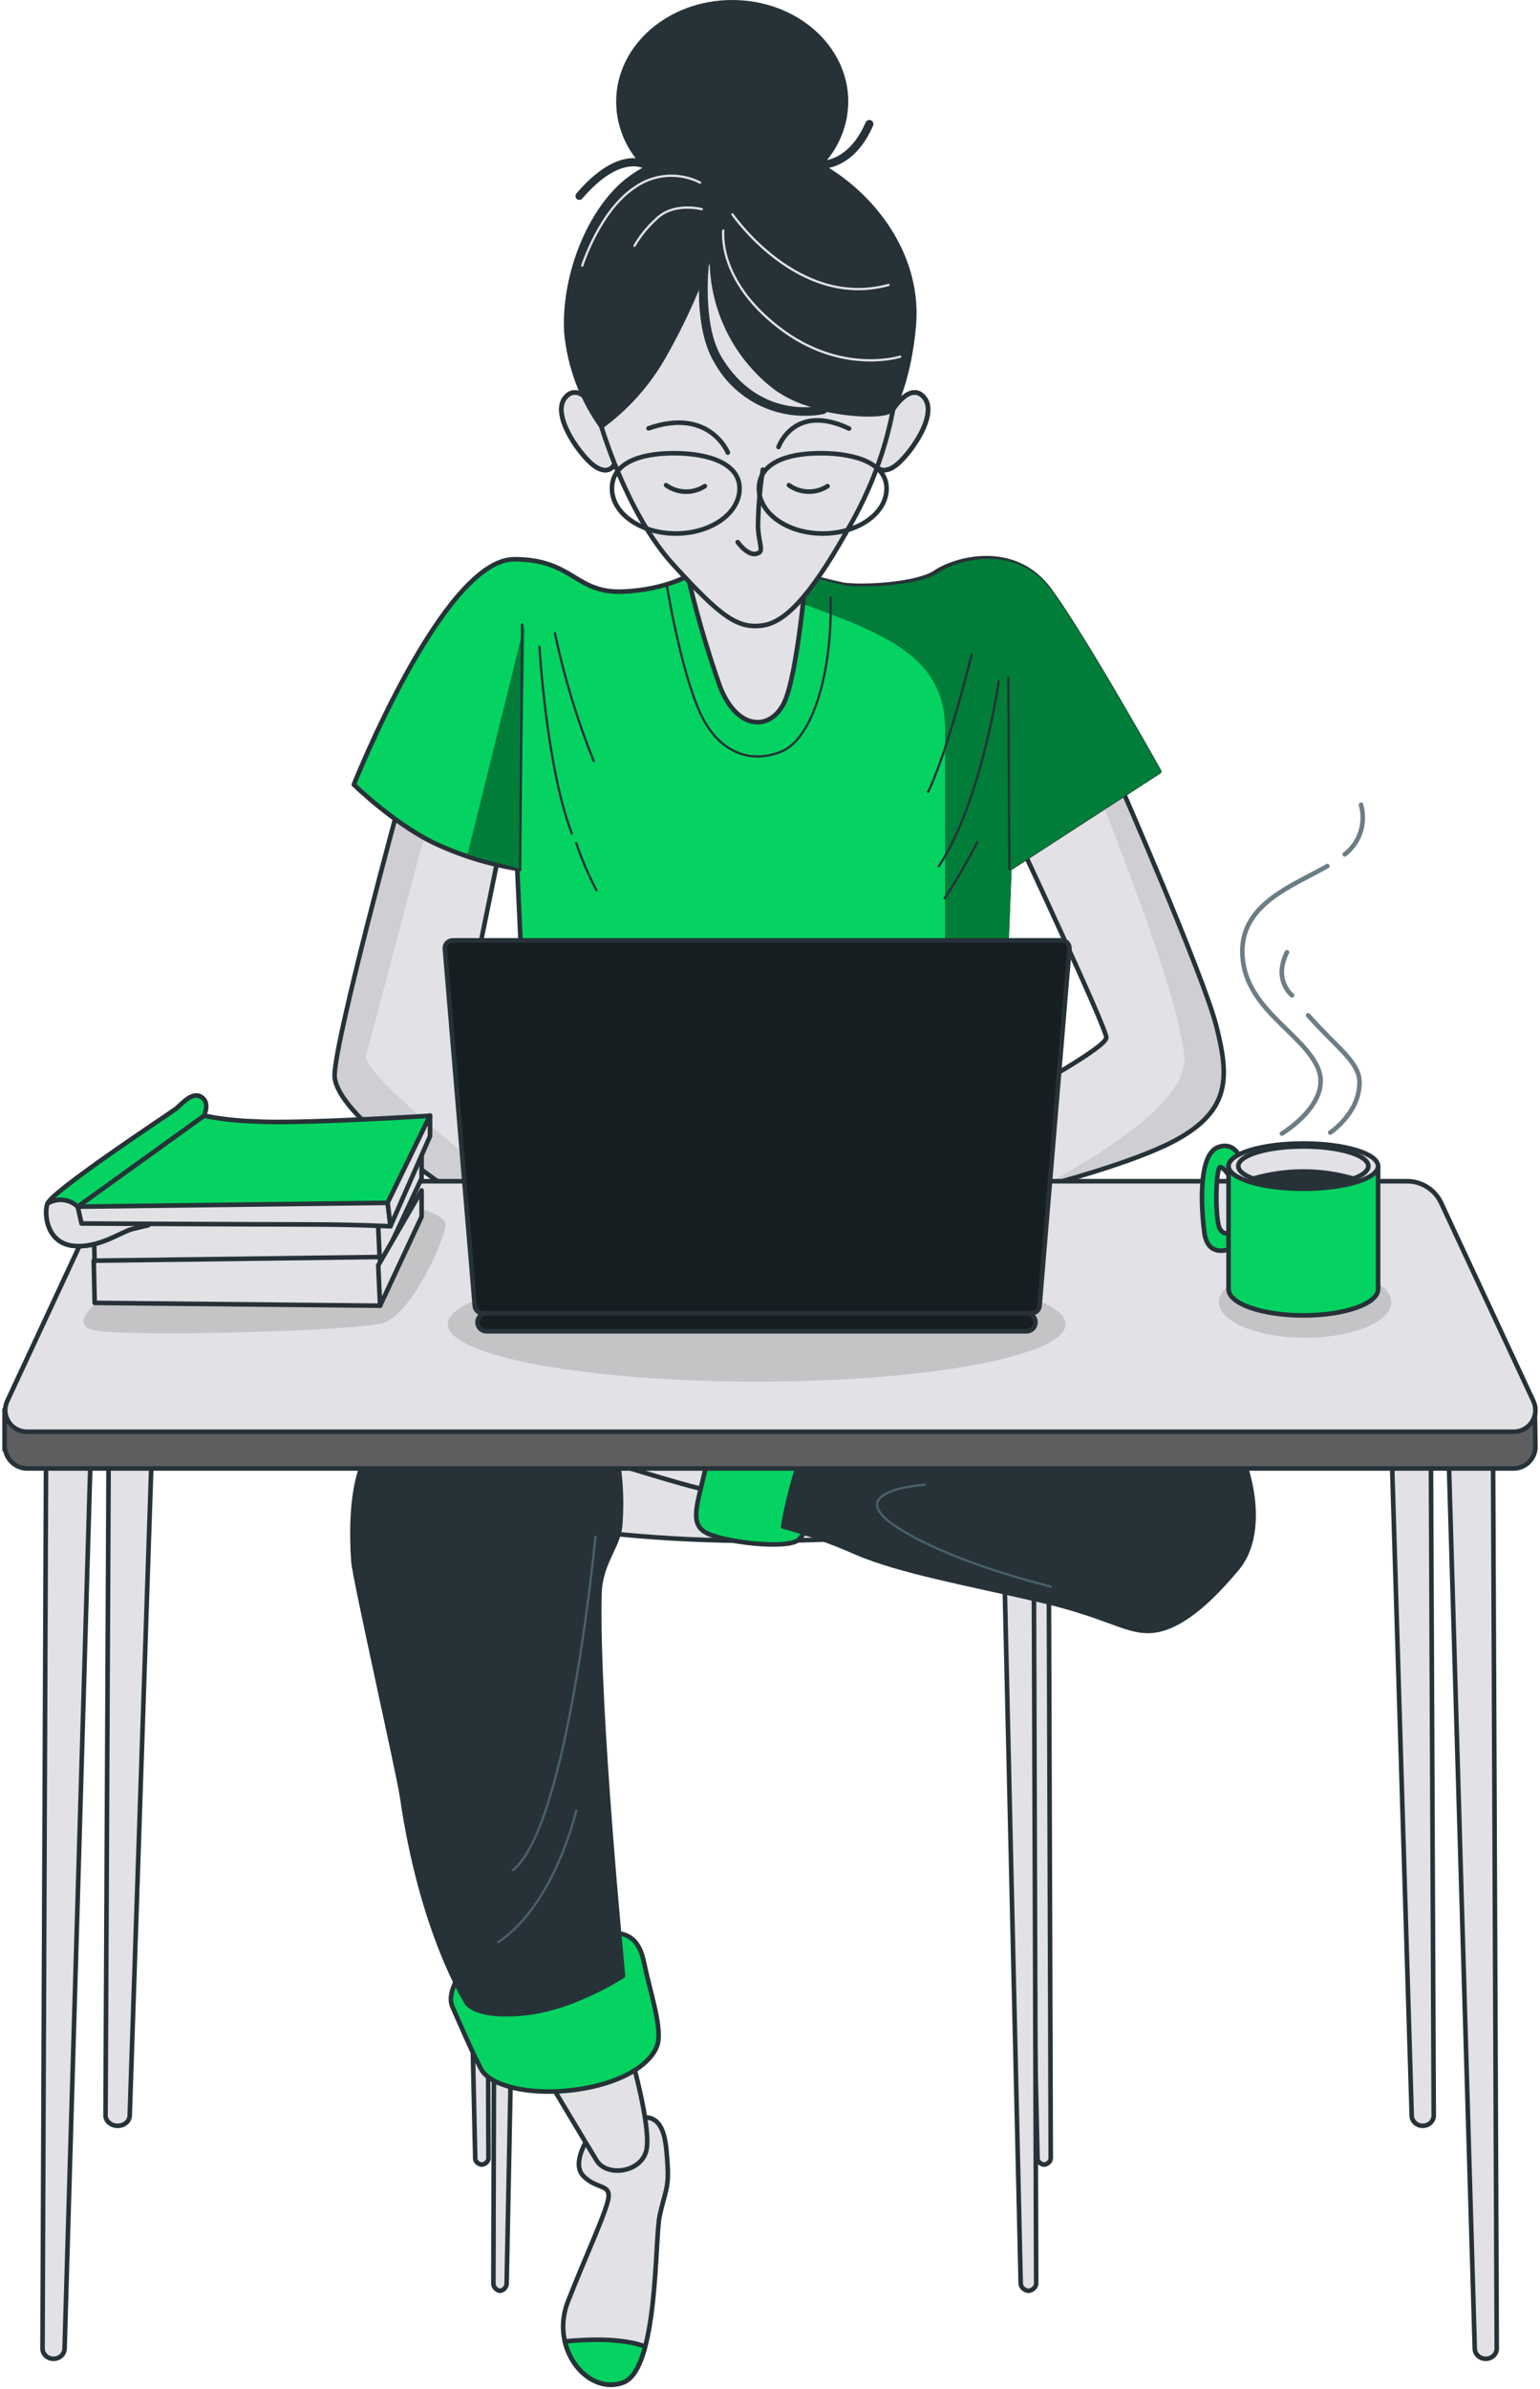 <svg width="336" height="521" viewBox="0 0 336 521" fill="none" xmlns="http://www.w3.org/2000/svg">
<path d="M222.598 184.047C222.598 184.047 241.376 224.126 241.376 226.242C241.376 228.358 224.714 237.421 221.54 239.325C219.078 240.727 216.541 241.993 213.94 243.116L215.845 261.683C215.845 261.683 244.533 255.141 256.558 248.6C268.583 242.058 268.16 234.67 265.374 223.703C262.588 212.735 244.057 170.347 244.057 170.347L222.598 184.047Z" fill="#E1E1E6"/>
<g style="mix-blend-mode:multiply" opacity="0.5">
<path d="M256.505 248.6C268.53 242.058 268.107 234.67 265.321 223.703C262.535 212.735 244.004 170.347 244.004 170.347L241.006 172.251L240.054 174.014C240.054 174.014 257.351 216.473 258.392 230.614C259.097 240.118 239.966 251.967 227.323 258.738C236.704 256.252 249.47 252.426 256.505 248.6Z" fill="#BBBBBF"/>
</g>
<path d="M222.598 184.047C222.598 184.047 241.376 224.126 241.376 226.242C241.376 228.358 224.714 237.421 221.54 239.325C219.078 240.727 216.541 241.993 213.94 243.116L215.845 261.683C215.845 261.683 244.533 255.141 256.558 248.6C268.583 242.058 268.16 234.67 265.374 223.703C262.588 212.735 244.057 170.347 244.057 170.347L222.598 184.047Z" stroke="#263238" stroke-linecap="round" stroke-linejoin="round"/>
<path d="M87.11 175.196C87.11 175.196 73.41 225.395 73.004 234.264C72.599 243.134 100.211 260.625 101.216 261.683C102.221 262.741 99.647 231.179 99.647 231.179L109.01 185.334L87.11 175.196Z" fill="#E1E1E6"/>
<g style="mix-blend-mode:multiply" opacity="0.5">
<path d="M93.388 179.304L93.088 177.946L87.11 175.196C87.11 175.196 73.41 225.395 73.004 234.264C72.599 243.134 100.211 260.625 101.216 261.683C101.622 262.106 101.463 257.381 101.128 251.544C92.911 244.579 81.115 234.776 79.74 230.65" fill="#BBBBBF"/>
</g>
<path d="M87.11 175.196C87.11 175.196 73.41 225.395 73.004 234.264C72.599 243.134 100.211 260.625 101.216 261.683C102.221 262.741 99.647 231.179 99.647 231.179L109.01 185.334L87.11 175.196Z" stroke="#263238" stroke-linecap="round" stroke-linejoin="round"/>
<path d="M151.451 124.767C151.451 124.767 146.161 128.576 135.846 128.999C125.531 129.422 125.038 121.946 112.219 121.946C96.685 121.946 77.201 171.087 77.201 171.087C77.201 171.087 86.899 180.591 96.403 184.594C101.66 186.897 107.188 188.526 112.854 189.443L114.335 221.728H218.966L220.217 189.443L252.926 168.231C252.926 168.231 236.88 139.543 229.087 128.787C221.293 118.031 208.192 122.034 204.19 124.767C200.187 127.5 188.32 128.152 183.948 127.518C178.243 126.255 172.605 124.707 167.056 122.88C167.056 122.88 160.32 117.273 151.451 124.767Z" fill="#04D361" stroke="#263238" stroke-linecap="round" stroke-linejoin="round"/>
<path fill-rule="evenodd" clip-rule="evenodd" d="M113.5 189.5L114.453 136L102 186.3L113.5 189.5Z" fill="#007D38"/>
<path fill-rule="evenodd" clip-rule="evenodd" d="M206.192 221.862V159C206.192 143.05 192.708 138.107 174.723 131.514C168.465 129.22 161.662 126.727 154.692 123.5L154 123.363C161.833 118.258 167.547 123.015 167.547 123.015C173.097 124.842 178.734 126.39 184.439 127.652C188.812 128.287 200.678 127.634 204.681 124.901C208.684 122.168 221.784 118.166 229.578 128.922C237.371 139.677 253.417 168.365 253.417 168.365L220.709 189.577L219.457 221.862H206.192Z" fill="#007D38"/>
<path d="M113.912 136.158L113.489 189.743" stroke="#263238" stroke-width="0.5" stroke-linecap="round" stroke-linejoin="round"/>
<path d="M117.703 141.024C117.703 141.024 119.184 167.173 124.756 181.737" stroke="#263238" stroke-width="0.5" stroke-linecap="round" stroke-linejoin="round"/>
<path d="M125.725 183.836C126.929 187.39 128.408 190.845 130.151 194.168" stroke="#263238" stroke-width="0.5" stroke-linecap="round" stroke-linejoin="round"/>
<path d="M121.07 138.062C123.072 147.57 125.898 156.886 129.516 165.903" stroke="#263238" stroke-width="0.5" stroke-linecap="round" stroke-linejoin="round"/>
<path d="M212.019 142.699C212.019 142.699 206.958 163.382 202.515 172.674" stroke="#263238" stroke-width="0.5" stroke-linecap="round" stroke-linejoin="round"/>
<path d="M220.217 189.531L220.006 147.76" stroke="#263238" stroke-width="0.5" stroke-linecap="round" stroke-linejoin="round"/>
<path d="M217.908 148.606C217.908 148.606 214.099 175.055 204.824 188.896" stroke="#263238" stroke-width="0.5" stroke-linecap="round" stroke-linejoin="round"/>
<path d="M213.27 183.624C213.27 183.624 209.039 191.647 206.094 195.861" stroke="#263238" stroke-width="0.5" stroke-linecap="round" stroke-linejoin="round"/>
<path d="M145.544 127.941C145.544 127.941 148.506 146.085 152.721 155.359C156.935 164.634 164.323 166.538 170.653 163.805C176.983 161.072 181.62 147.548 181.232 130.304" stroke="#263238" stroke-width="0.5" stroke-linecap="round" stroke-linejoin="round"/>
<path d="M130.574 89.961C130.574 89.961 126.554 83.013 123.398 86.593C120.242 90.172 125.937 98.407 129.093 101.14C132.249 103.873 134.577 102.198 134.383 99.253C134.189 96.308 130.574 89.961 130.574 89.961Z" fill="#E1E1E6" stroke="#263238" stroke-linecap="round" stroke-linejoin="round"/>
<path d="M130.574 89.961C130.574 89.961 126.554 83.013 123.398 86.593C120.242 90.172 125.937 98.407 129.093 101.14C132.249 103.873 134.577 102.198 134.383 99.253C134.189 96.308 130.574 89.961 130.574 89.961Z" stroke="#263238" stroke-linecap="round" stroke-linejoin="round"/>
<path d="M194.386 89.961C194.386 89.961 198.389 83.013 201.562 86.593C204.736 90.172 199.023 98.407 195.867 101.14C192.711 103.873 190.366 102.198 190.577 99.253C190.789 96.308 194.386 89.961 194.386 89.961Z" fill="#E1E1E6" stroke="#263238" stroke-linecap="round" stroke-linejoin="round"/>
<path d="M194.386 89.961C194.386 89.961 198.389 83.013 201.562 86.593C204.736 90.172 199.023 98.407 195.867 101.14C192.711 103.873 190.366 102.198 190.577 99.253C190.789 96.308 194.386 89.961 194.386 89.961Z" stroke="#263238" stroke-linecap="round" stroke-linejoin="round"/>
<path d="M149.547 123.304C151.538 132.307 154.076 141.181 157.146 149.876C160.955 159.362 168.114 159.362 171.076 153.243C174.038 147.125 175.925 124.326 175.925 124.326C175.925 124.326 156.088 127.094 149.547 123.304Z" fill="#E1E1E6" stroke="#263238" stroke-linecap="round" stroke-linejoin="round"/>
<path d="M130.997 92.288C130.997 92.288 136.481 111.684 146.867 123.092C157.252 134.5 160.973 137.198 166.492 136.369C172.01 135.54 177.882 128.364 186.099 113.447C194.315 98.53 194.915 87.087 195.603 86.029C196.29 84.971 193.839 63.882 182.096 54.802C170.353 45.721 157.199 41.736 145.809 51.645C134.418 61.555 127.189 77.724 130.997 92.288Z" fill="#E1E1E6"/>
<path d="M130.997 92.288C130.997 92.288 136.481 111.684 146.867 123.092C157.252 134.5 160.973 137.198 166.492 136.369C172.01 135.54 177.882 128.364 186.099 113.447C194.315 98.53 194.915 87.087 195.603 86.029C196.29 84.971 193.839 63.882 182.096 54.802C170.353 45.721 157.199 41.736 145.809 51.645C134.418 61.555 127.189 77.724 130.997 92.288Z" stroke="#263238" stroke-linecap="round" stroke-linejoin="round"/>
<path d="M166.439 102.409C165.785 106.528 165.431 110.688 165.381 114.858C165.592 119.072 166.862 120.341 164.957 120.764C163.053 121.188 160.955 118.225 160.955 118.225" stroke="#263238" stroke-linecap="round" stroke-linejoin="round"/>
<path d="M145.333 105.795C146.555 106.677 148.015 107.17 149.523 107.208C151.03 107.246 152.514 106.827 153.778 106.006" stroke="#263238" stroke-linecap="round" stroke-linejoin="round"/>
<path d="M172.134 105.795C173.353 106.676 174.811 107.168 176.315 107.205C177.819 107.243 179.3 106.825 180.562 106.006" stroke="#263238" stroke-linecap="round" stroke-linejoin="round"/>
<path d="M158.804 98.689C158.804 98.689 154.784 88.762 141.506 93.399" stroke="#263238" stroke-linecap="round" stroke-linejoin="round"/>
<path d="M169.859 97.472C169.859 97.472 173.227 87.757 185.252 93.452" stroke="#263238" stroke-linecap="round" stroke-linejoin="round"/>
<path d="M161.36 106.517C161.36 111.948 155.136 116.339 147.448 116.339C139.761 116.339 133.519 111.948 133.519 106.517C133.519 101.087 139.338 98.83 147.025 98.83C154.713 98.83 161.36 101.104 161.36 106.517Z" stroke="#263238" stroke-linecap="round" stroke-linejoin="round"/>
<path d="M193.434 106.517C193.434 111.948 187.192 116.339 179.504 116.339C171.816 116.339 165.592 111.948 165.592 106.517C165.592 101.087 171.393 98.83 179.081 98.83C186.769 98.83 193.434 101.104 193.434 106.517Z" stroke="#263238" stroke-linecap="round" stroke-linejoin="round"/>
<path d="M180.862 36.605C182.96 36.164 187.457 34.436 190.489 27.401C190.536 27.294 190.561 27.18 190.563 27.064C190.566 26.947 190.545 26.832 190.502 26.724C190.46 26.615 190.396 26.517 190.315 26.433C190.234 26.35 190.138 26.283 190.031 26.237C189.815 26.148 189.573 26.145 189.356 26.231C189.139 26.316 188.964 26.483 188.867 26.695C186.081 33.149 182.096 34.577 180.439 34.895C183.405 31.305 185.043 26.803 185.076 22.146C185.076 9.909 173.738 0 159.756 0C145.773 0 134.436 9.909 134.436 22.146C134.445 26.615 135.933 30.955 138.668 34.489C136.005 34.348 131.509 35.477 125.814 42.124C125.651 42.292 125.56 42.516 125.56 42.75C125.56 42.983 125.651 43.208 125.814 43.376C125.977 43.512 126.183 43.586 126.395 43.587C126.524 43.587 126.65 43.559 126.766 43.504C126.882 43.449 126.984 43.369 127.065 43.27C134.348 34.789 139.161 36.217 140.131 36.605C138.485 37.511 136.942 38.592 135.529 39.832C127.4 47.149 122.446 60.991 123.081 72.522C123.794 80.17 126.567 87.482 131.103 93.681C137.007 89.456 141.903 83.976 145.438 77.636C148.073 72.978 150.429 68.168 152.491 63.23C152.491 68.396 153.161 74.638 155.877 79.099C157.836 82.623 160.705 85.555 164.186 87.59C167.666 89.625 171.629 90.687 175.66 90.666C177.052 90.686 178.442 90.55 179.804 90.26C179.924 90.231 180.036 90.176 180.133 90.1C180.23 90.024 180.31 89.928 180.368 89.82C187.174 91.265 193.945 91.142 194.986 89.696C196.661 87.386 199.041 80.175 199.834 71.358C201.28 56.406 191.865 43.429 180.862 36.605ZM157.517 78.023C154.096 72.434 154.202 63.318 154.607 58.081L154.837 57.482C154.999 62.868 156.372 68.148 158.854 72.931C161.335 77.714 164.862 81.877 169.172 85.112C171.553 86.757 174.193 87.991 176.983 88.762C172.663 89.061 163.776 88.233 157.517 78.023Z" fill="#263238"/>
<path d="M157.816 50.27C157.816 50.27 156.371 60.955 169.947 71.429C183.524 81.903 196.396 77.777 196.396 77.777" stroke="#E1E1E6" stroke-width="0.5" stroke-linecap="round" stroke-linejoin="round"/>
<path d="M159.809 46.744C159.809 46.744 174.109 67.567 193.857 62.137" stroke="#E1E1E6" stroke-width="0.5" stroke-linecap="round" stroke-linejoin="round"/>
<path d="M152.738 39.814C150.483 38.669 147.957 38.165 145.435 38.358C142.913 38.551 140.493 39.433 138.438 40.907C130.839 45.968 127.03 57.922 127.03 57.922" stroke="#E1E1E6" stroke-width="0.5" stroke-linecap="round" stroke-linejoin="round"/>
<path d="M153.109 45.615C153.109 45.615 146.955 43.975 143.146 47.784C141.29 49.466 139.702 51.422 138.438 53.585" stroke="#E1E1E6" stroke-width="0.5" stroke-linecap="round" stroke-linejoin="round"/>
<path d="M23.926 269.854L23.026 461.271C23.026 461.874 23.305 462.453 23.801 462.879C24.297 463.305 24.97 463.545 25.672 463.545C26.357 463.545 27.014 463.316 27.505 462.906C27.996 462.496 28.281 461.938 28.3 461.35L34.66 270.123L23.926 269.854Z" fill="#E1E1E6" stroke="#263238" stroke-linecap="round" stroke-linejoin="round"/>
<path d="M10.062 314.308L9.277 512.077C9.275 512.376 9.335 512.672 9.455 512.949C9.575 513.225 9.753 513.477 9.976 513.688C10.2 513.9 10.466 514.067 10.759 514.18C11.052 514.294 11.366 514.351 11.683 514.349C12.304 514.35 12.901 514.123 13.35 513.717C13.798 513.311 14.063 512.757 14.089 512.171L19.853 314.56L10.062 314.308Z" fill="#E1E1E6" stroke="#263238" stroke-linecap="round" stroke-linejoin="round"/>
<path d="M311.994 269.854L312.814 461.271C312.816 461.569 312.756 461.865 312.637 462.14C312.517 462.416 312.341 462.667 312.119 462.878C311.897 463.089 311.632 463.257 311.341 463.372C311.049 463.486 310.737 463.545 310.421 463.545C309.796 463.545 309.195 463.317 308.746 462.907C308.296 462.498 308.033 461.939 308.011 461.35L302.238 270.123L311.994 269.854Z" fill="#E1E1E6" stroke="#263238" stroke-linecap="round" stroke-linejoin="round"/>
<path d="M325.744 314.308L326.563 512.077C326.565 512.376 326.504 512.672 326.384 512.949C326.264 513.225 326.087 513.477 325.863 513.688C325.639 513.9 325.373 514.067 325.08 514.18C324.787 514.294 324.474 514.351 324.157 514.349C323.538 514.349 322.942 514.123 322.496 513.716C322.051 513.31 321.789 512.756 321.768 512.171L315.987 314.56L325.744 314.308Z" fill="#E1E1E6" stroke="#263238" stroke-linecap="round" stroke-linejoin="round"/>
<path d="M108.106 322.775L107.646 497.66C107.596 498.097 107.718 498.535 107.987 498.884C108.256 499.233 108.65 499.465 109.088 499.531C109.514 499.472 109.903 499.254 110.173 498.921C110.444 498.588 110.577 498.166 110.545 497.739L113.981 322.98L108.106 322.775Z" fill="#E1E1E6" stroke="#263238" stroke-linecap="round" stroke-linejoin="round"/>
<path d="M228.75 316.425L229.254 470.426C229.297 470.799 229.17 471.171 228.899 471.466C228.628 471.762 228.235 471.957 227.8 472.012C227.366 471.957 226.974 471.761 226.706 471.465C226.439 471.17 226.316 470.797 226.364 470.426L222.916 316.552L228.75 316.425Z" fill="#E1E1E6" stroke="#263238" stroke-linecap="round" stroke-linejoin="round"/>
<path d="M106.066 316.425L106.57 470.426C106.613 470.799 106.486 471.171 106.215 471.466C105.944 471.762 105.551 471.957 105.116 472.012C104.682 471.957 104.29 471.761 104.022 471.465C103.755 471.17 103.632 470.797 103.68 470.426L100.232 316.552L106.066 316.425Z" fill="#E1E1E6" stroke="#263238" stroke-linecap="round" stroke-linejoin="round"/>
<path d="M225.503 322.775L226.076 497.66C226.135 498.097 225.992 498.535 225.679 498.884C225.365 499.233 224.905 499.465 224.395 499.531C223.899 499.469 223.448 499.25 223.133 498.918C222.818 498.586 222.662 498.165 222.695 497.739L218.686 322.98L225.503 322.775Z" fill="#E1E1E6" stroke="#263238" stroke-linecap="round" stroke-linejoin="round"/>
<path d="M165.706 336C207.93 336 242.158 328.227 242.158 318.638C242.158 309.049 207.93 301.276 165.706 301.276C123.483 301.276 89.255 309.049 89.255 318.638C89.255 328.227 123.483 336 165.706 336Z" fill="#E1E1E6" stroke="#263238" stroke-linecap="round" stroke-linejoin="round"/>
<path d="M128.477 466.018C128.477 466.018 124.474 471.72 127.343 474.554C130.212 477.388 133.064 476.261 132.772 479.112C132.48 481.963 127.91 491.626 123.907 501.869C119.904 512.112 128.202 522.355 135.933 519.521C143.664 516.687 142.805 488.212 143.939 483.09C145.073 477.969 145.949 477.115 145.657 472.284C145.365 467.452 145.09 462.331 141.362 461.75C137.634 461.17 130.195 464.038 128.477 466.018Z" fill="#E1E1E6" stroke="#263238" stroke-linecap="round" stroke-linejoin="round"/>
<path d="M140.761 511.668C135.607 509.722 127.704 510.115 123.254 510.559C124.749 516.995 130.47 521.519 135.933 519.521C138.218 518.685 139.713 515.646 140.761 511.668Z" fill="#04D361" stroke="#263238" stroke-linecap="round" stroke-linejoin="round"/>
<path d="M119.612 453.505C119.612 453.505 127.91 467.452 130.195 471.14C132.48 474.827 140.228 473.701 141.087 468.579C141.946 463.458 137.926 449.237 137.926 449.237L120.746 453.505H119.612Z" fill="#E1E1E6" stroke="#263238" stroke-linecap="round" stroke-linejoin="round"/>
<path d="M99.855 431.312C99.855 431.312 97.553 435.016 98.704 437.577C99.855 440.138 102.999 447.53 105.009 451.234C107.019 454.939 116.176 457.21 126.759 455.502C137.342 453.795 143.372 448.947 143.664 444.679C143.956 440.411 141.946 434.726 140.503 427.897C139.06 421.069 135.349 421.359 130.195 421.359C125.041 421.359 104.15 427.334 99.855 431.312Z" fill="#04D361" stroke="#263238" stroke-linecap="round" stroke-linejoin="round"/>
<path d="M130.779 347.66C130.934 340.661 135.005 337.212 135.315 332.415C135.799 326.073 135.272 319.695 133.751 313.516L125.917 302.881C103.377 303.171 87.227 303.547 86.97 303.632C86.111 303.905 85.526 308.753 84.96 312.731C84.96 312.731 75.39 313.943 77.108 340.404C77.349 344.092 87.004 386.754 87.708 391.62C92.004 421.342 101.573 436.228 101.573 436.228C101.573 436.228 102.432 439.933 113.599 439.079C124.766 438.226 135.933 430.834 135.933 430.834C135.933 430.834 130.195 372.977 130.779 347.66Z" fill="#263238" stroke="#263238" stroke-linecap="round" stroke-linejoin="round"/>
<path d="M104.425 313.516C111.966 313.902 119.449 315.046 126.759 316.931C136.5 319.782 153.68 325.467 157.683 325.467C161.686 325.467 160.552 310.665 160.552 307.832C160.552 304.998 109.012 303.273 102.707 303.273C96.402 303.273 104.425 313.516 104.425 313.516Z" fill="#E1E1E6" stroke="#263238" stroke-linecap="round" stroke-linejoin="round"/>
<path d="M160.552 307.832C160.552 307.832 155.965 310.102 154.247 318.638C152.529 327.174 150.244 331.732 153.68 334.003C157.116 336.273 172.012 337.98 174.296 335.71C176.581 333.439 182.887 322.052 184.038 314.66C185.189 307.268 160.552 307.832 160.552 307.832Z" fill="#04D361" stroke="#263238" stroke-linecap="round" stroke-linejoin="round"/>
<path d="M180.018 310.665C177.355 313.702 175.228 317.166 173.73 320.908C172.515 324.826 171.557 328.818 170.861 332.859C176.342 334.352 181.7 336.258 186.89 338.561C196.064 342.538 211.526 345.389 226.404 348.804C241.282 352.218 245.302 355.632 250.456 355.632C255.61 355.632 261.916 351.638 269.939 341.975C277.962 332.312 271.073 311.809 263.067 305.544C255.061 299.279 212.093 294.174 206.372 295.881C200.651 297.589 180.018 310.665 180.018 310.665Z" fill="#263238" stroke="#263238" stroke-linecap="round" stroke-linejoin="round"/>
<path d="M129.903 335.181C129.903 335.181 123.993 398.022 111.932 407.804" stroke="#49606B" stroke-width="0.5" stroke-linecap="round" stroke-linejoin="round"/>
<path d="M125.728 394.829C125.728 394.829 121.038 415.315 108.737 423.459" stroke="#49606B" stroke-width="0.5" stroke-linecap="round" stroke-linejoin="round"/>
<path d="M201.785 323.76C201.785 323.76 183.454 324.903 195.48 332.859C207.506 340.814 229.273 345.953 229.273 345.953" stroke="#49606B" stroke-width="0.5" stroke-linecap="round" stroke-linejoin="round"/>
<path d="M334.863 306.466L328.678 300.934L314.384 270.205C313.706 268.807 312.641 267.63 311.315 266.811C309.988 265.991 308.455 265.564 306.893 265.579H29.261C27.697 265.561 26.16 265.987 24.83 266.806C23.5 267.626 22.433 268.805 21.754 270.205L3.938 308.48L1 307.405V316.162L1.137 316.06C1.312 317.228 1.909 318.294 2.817 319.057C3.724 319.82 4.88 320.23 6.068 320.208H330.069C331.321 320.237 332.535 319.781 333.455 318.937C334.375 318.093 334.929 316.927 335 315.684L334.863 306.466Z" fill="#5E5E61" stroke="#263238" stroke-linecap="round" stroke-linejoin="round"/>
<path d="M330.069 312.202H6.068C5.266 312.234 4.469 312.062 3.751 311.704C3.034 311.346 2.419 310.812 1.966 310.154C1.513 309.495 1.235 308.733 1.159 307.939C1.084 307.144 1.212 306.344 1.533 305.612L21.754 262.199C22.43 260.795 23.496 259.614 24.827 258.794C26.157 257.974 27.696 257.55 29.262 257.572H306.893C308.456 257.554 309.991 257.979 311.318 258.799C312.646 259.618 313.709 260.798 314.384 262.199L334.605 305.612C334.926 306.344 335.054 307.144 334.978 307.939C334.903 308.733 334.625 309.495 334.172 310.154C333.718 310.812 333.104 311.346 332.387 311.704C331.669 312.062 330.872 312.234 330.069 312.202Z" fill="#E1E1E6" stroke="#263238" stroke-linecap="round" stroke-linejoin="round"/>
<g style="mix-blend-mode:multiply" opacity="0.5">
<path d="M22.475 283.043C22.475 283.043 15.139 288.045 19.726 289.872C24.314 291.699 77.04 290.333 83.465 288.506C89.89 286.68 97.209 269.83 97.209 267.098C97.209 264.367 87.966 262.403 84.564 262.25C81.163 262.096 36.219 264.811 36.219 264.811L22.475 283.043Z" fill="#A8A8A8"/>
</g>
<g style="mix-blend-mode:multiply" opacity="0.5">
<path d="M284.748 291.699C295.128 291.699 303.543 288.229 303.543 283.948C303.543 279.668 295.128 276.197 284.748 276.197C274.368 276.197 265.953 279.668 265.953 283.948C265.953 288.229 274.368 291.699 284.748 291.699Z" fill="#A8A8A8"/>
</g>
<g style="mix-blend-mode:multiply" opacity="0.5">
<path d="M165.088 301.276C202.311 301.276 232.486 295.666 232.486 288.745C232.486 281.825 202.311 276.215 165.088 276.215C127.865 276.215 97.69 281.825 97.69 288.745C97.69 295.666 127.865 301.276 165.088 301.276Z" fill="#A8A8A8"/>
</g>
<path d="M271.004 253.458C271.004 253.458 269.767 248.558 265.661 250.197C261.555 251.836 261.967 262.66 262.775 268.788C263.582 274.917 269.148 272.049 269.148 272.049V268.379C269.148 268.379 267.104 270.001 266.073 267.764C265.042 265.528 265.249 254.277 266.279 254.482C267.31 254.687 269.355 258.153 269.355 258.153C269.355 258.153 269.973 257.76 271.004 253.458Z" fill="#04D361" stroke="#263238" stroke-linecap="round" stroke-linejoin="round"/>
<path d="M268.049 254.277V281.114C268.049 284.272 275.35 286.833 284.37 286.833C293.389 286.833 300.674 284.272 300.674 281.114V254.277H268.049Z" fill="#04D361" stroke="#263238" stroke-linecap="round" stroke-linejoin="round"/>
<path d="M300.674 254.277C300.674 257.009 293.372 259.211 284.37 259.211C275.367 259.211 268.049 257.009 268.049 254.277C268.049 251.546 275.35 249.344 284.37 249.344C293.389 249.344 300.674 251.563 300.674 254.277Z" fill="#E1E1E6" stroke="#263238" stroke-linecap="round" stroke-linejoin="round"/>
<path d="M298.543 254.277C298.543 256.65 292.187 258.562 284.37 258.562C276.553 258.562 270.179 256.65 270.179 254.277C270.179 251.904 276.536 249.992 284.37 249.992C292.204 249.992 298.543 251.904 298.543 254.277Z" fill="#E1E1E6" stroke="#263238" stroke-linecap="round" stroke-linejoin="round"/>
<path d="M273.426 257.009C280.567 259.08 288.155 259.08 295.297 257.009C288.155 254.938 280.567 254.938 273.426 257.009Z" fill="#263238" stroke="#263238" stroke-linecap="round" stroke-linejoin="round"/>
<path d="M20.448 266.535L20.654 275.719L82.932 276.334V265.715L20.448 266.535Z" fill="#E1E1E6" stroke="#263238" stroke-linecap="round" stroke-linejoin="round"/>
<path d="M82.932 276.334L91.986 256.941V251.222L82.52 267.559L82.932 276.334Z" fill="#E1E1E6" stroke="#263238" stroke-linecap="round" stroke-linejoin="round"/>
<path d="M20.448 274.9L20.654 284.102L82.932 284.716V274.098L20.448 274.9Z" fill="#E1E1E6" stroke="#263238" stroke-linecap="round" stroke-linejoin="round"/>
<path d="M82.932 284.716L91.986 265.306V259.587L82.52 275.924L82.932 284.716Z" fill="#E1E1E6" stroke="#263238" stroke-linecap="round" stroke-linejoin="round"/>
<path d="M44.5 243.249C44.5 243.249 45.943 240.398 43.882 239.169C41.82 237.94 39.569 240.876 38.333 241.815C37.096 242.754 11.205 259.791 10.38 262.455C9.556 265.118 10.38 270.991 15.93 271.639C21.479 272.288 26.41 268.583 28.884 267.969C31.357 267.354 32.319 267.149 32.319 267.149L49.379 244.273L44.5 243.249Z" fill="#04D361" stroke="#263238" stroke-linecap="round" stroke-linejoin="round"/>
<path d="M15.93 271.656C21.479 272.271 26.41 268.601 28.883 267.986C31.357 267.371 32.319 267.167 32.319 267.167L32.938 266.33L16.909 263.086C16.037 262.271 14.917 261.767 13.725 261.656C12.533 261.545 11.338 261.832 10.329 262.472C9.556 265.101 10.38 271.025 15.93 271.656Z" fill="#E1E1E6" stroke="#263238" stroke-linecap="round" stroke-linejoin="round"/>
<path d="M16.96 263.121H65.065C80.08 263.121 84.599 262.301 84.599 262.301L93.842 243.3C93.842 243.3 64.635 245.144 55.616 244.529C51.889 244.423 48.177 244.012 44.517 243.3L16.96 263.121Z" fill="#04D361" stroke="#263238" stroke-linecap="round" stroke-linejoin="round"/>
<path d="M16.96 263.121L17.785 266.791C17.785 266.791 56.836 266.996 67.109 266.996C77.383 266.996 85.2 267.406 85.2 267.406L84.582 262.284L16.96 263.121Z" fill="#E1E1E6" stroke="#263238" stroke-linecap="round" stroke-linejoin="round"/>
<path d="M85.2 267.354L93.824 247.739V243.249L84.581 262.25L85.2 267.354Z" fill="#E1E1E6" stroke="#263238" stroke-linecap="round" stroke-linejoin="round"/>
<path d="M223.947 290.299H106.177C105.916 290.301 105.657 290.252 105.416 290.154C105.174 290.057 104.954 289.912 104.769 289.73C104.584 289.547 104.437 289.33 104.336 289.091C104.236 288.851 104.184 288.595 104.184 288.336C104.184 288.076 104.236 287.82 104.336 287.58C104.437 287.341 104.584 287.124 104.769 286.941C104.954 286.759 105.174 286.614 105.416 286.517C105.657 286.419 105.916 286.37 106.177 286.372H223.947C224.207 286.37 224.465 286.419 224.706 286.517C224.947 286.615 225.165 286.759 225.349 286.942C225.533 287.125 225.679 287.342 225.777 287.582C225.876 287.821 225.925 288.077 225.923 288.336C225.925 288.594 225.876 288.85 225.777 289.09C225.679 289.329 225.533 289.546 225.349 289.729C225.165 289.912 224.947 290.056 224.706 290.154C224.465 290.252 224.207 290.301 223.947 290.299Z" fill="#161E22" stroke="#263238" stroke-linecap="round" stroke-linejoin="round"/>
<path d="M225.081 286.338H105.301C104.863 286.339 104.441 286.173 104.121 285.875C103.802 285.576 103.609 285.168 103.583 284.733L97.072 206.971C97.042 206.731 97.065 206.487 97.138 206.255C97.211 206.024 97.333 205.81 97.496 205.63C97.658 205.449 97.858 205.304 98.081 205.206C98.304 205.108 98.546 205.058 98.79 205.059H231.61C231.854 205.058 232.095 205.108 232.318 205.206C232.542 205.304 232.741 205.449 232.904 205.63C233.066 205.81 233.188 206.024 233.261 206.255C233.334 206.487 233.357 206.731 233.328 206.971L226.816 284.733C226.79 285.171 226.595 285.582 226.272 285.881C225.949 286.179 225.522 286.343 225.081 286.338Z" fill="#161E22" stroke="#263238" stroke-linecap="round" stroke-linejoin="round"/>
<path d="M293.407 186.298C295.244 184.873 296.535 182.867 297.066 180.613C297.452 178.922 297.411 177.162 296.946 175.491" stroke="#6C7D85" stroke-linecap="round" stroke-linejoin="round"/>
<path d="M279.697 247.176C279.697 247.176 291.122 240.347 287.394 232.545C283.666 224.743 271.055 219.571 271.055 207.415C271.055 196.933 282.274 193.058 289.593 188.858" stroke="#6C7D85" stroke-linecap="round" stroke-linejoin="round"/>
<path d="M290.246 246.954C290.246 246.954 296.619 242.737 296.619 236.045C296.619 231.555 291.792 228.619 285.418 221.397" stroke="#6C7D85" stroke-linecap="round" stroke-linejoin="round"/>
<path d="M281.897 217.027C281.897 217.027 277.72 213.766 280.797 207.637" stroke="#6C7D85" stroke-linecap="round" stroke-linejoin="round"/>
<!-- <path fill-rule="evenodd" clip-rule="evenodd" d="M177.213 241.296C182.626 242.933 186.157 245.572 186.157 248.357C186.157 251.133 182.644 253.772 177.265 255.408C178.523 260.841 177.976 265.168 175.538 266.556C174.966 266.882 174.306 267.036 173.577 267.036C171.192 267.036 168.068 265.374 164.911 262.477C161.753 265.391 158.629 267.07 156.244 267.07C155.515 267.07 154.855 266.916 154.292 266.59C151.845 265.202 151.29 260.867 152.539 255.417C147.126 253.78 143.595 251.141 143.595 248.357C143.595 245.58 147.108 242.95 152.504 241.305C151.246 235.872 151.793 231.545 154.231 230.157C154.803 229.832 155.463 229.677 156.192 229.677V229.669C158.577 229.669 161.701 231.331 164.858 234.227C168.016 231.314 171.14 229.635 173.525 229.635V229.643C174.242 229.644 174.898 229.799 175.46 230.123C177.907 231.511 178.462 235.847 177.213 241.296ZM173.517 231.545C171.712 231.55 169.062 232.972 166.238 235.564C167.461 236.823 168.676 238.263 169.847 239.848C171.799 240.054 173.656 240.371 175.356 240.782C175.547 239.917 175.703 239.068 175.798 238.263C176.198 234.99 175.686 232.445 174.506 231.777C174.237 231.631 173.916 231.554 173.517 231.554V231.545ZM163.479 235.572C160.651 232.993 157.987 231.58 156.192 231.58V231.588C155.792 231.588 155.454 231.657 155.194 231.811C154.023 232.488 153.519 235.033 153.927 238.306C154.031 239.103 154.179 239.934 154.378 240.791C156.079 240.371 157.935 240.054 159.896 239.848C161.05 238.263 162.264 236.832 163.479 235.572ZM173.69 246.026C174.141 244.886 174.54 243.747 174.861 242.641C173.725 242.367 172.536 242.144 171.304 241.965C171.73 242.616 172.155 243.284 172.554 243.97C172.962 244.655 173.335 245.34 173.69 246.026ZM168.797 255.04C169.517 254.02 170.211 252.924 170.888 251.767C171.539 250.644 172.137 249.496 172.684 248.348C172.137 247.2 171.539 246.06 170.879 244.938C170.203 243.79 169.5 242.701 168.78 241.682C167.496 241.579 166.186 241.519 164.876 241.519C163.557 241.519 162.247 241.579 160.954 241.69C160.234 242.71 159.54 243.807 158.864 244.963C158.213 246.086 157.606 247.234 157.068 248.382C157.614 249.53 158.213 250.67 158.872 251.793C159.549 252.941 160.252 254.029 160.972 255.049C162.256 255.151 163.566 255.211 164.876 255.211C166.195 255.211 167.505 255.151 168.797 255.04ZM174.888 254.063C174.558 252.949 174.159 251.801 173.69 250.653C173.335 251.338 172.962 252.032 172.562 252.718C172.163 253.412 171.738 254.089 171.313 254.749C172.554 254.569 173.751 254.337 174.888 254.063ZM162.481 257.054C163.28 258.056 164.086 258.973 164.893 259.795C165.691 258.973 166.498 258.056 167.279 257.054C166.49 257.096 165.683 257.114 164.867 257.114C164.06 257.114 163.262 257.088 162.481 257.054ZM154.882 254.072C156.018 254.346 157.207 254.569 158.439 254.749C158.013 254.097 157.597 253.429 157.189 252.744C156.781 252.058 156.408 251.373 156.053 250.687C155.602 251.827 155.203 252.966 154.882 254.072ZM167.262 239.66C166.463 238.657 165.657 237.74 164.85 236.918C164.052 237.74 163.245 238.657 162.464 239.66C163.253 239.617 164.06 239.6 164.876 239.6C165.683 239.6 166.481 239.625 167.262 239.66ZM157.181 243.995C157.58 243.301 158.005 242.624 158.43 241.965C157.189 242.144 155.992 242.376 154.855 242.641C155.185 243.755 155.584 244.903 156.053 246.052C156.408 245.366 156.781 244.681 157.181 243.995ZM145.521 248.357C145.521 249.702 147.507 251.398 150.578 252.692C151.333 253.009 152.149 253.301 153.008 253.566C153.493 251.895 154.135 250.156 154.934 248.374C154.127 246.583 153.476 244.835 152.982 243.156C152.14 243.421 151.325 243.704 150.578 244.021C147.507 245.306 145.521 247.011 145.521 248.357ZM153.953 258.45C153.554 261.723 154.066 264.268 155.246 264.937C155.506 265.082 155.836 265.159 156.226 265.168C158.031 265.168 160.686 263.746 163.514 261.149C162.291 259.89 161.076 258.45 159.905 256.865C157.953 256.659 156.096 256.342 154.396 255.931C154.205 256.796 154.049 257.645 153.953 258.45ZM174.558 264.902C175.729 264.225 176.232 261.681 175.824 258.407C175.729 257.611 175.573 256.779 175.373 255.914C173.673 256.334 171.816 256.651 169.856 256.856C168.702 258.442 167.487 259.873 166.273 261.132C169.101 263.711 171.764 265.125 173.56 265.125C173.959 265.125 174.298 265.056 174.558 264.902ZM176.761 253.558C177.603 253.292 178.418 253.009 179.165 252.692C182.236 251.407 184.222 249.702 184.231 248.357C184.231 247.011 182.244 245.315 179.173 244.021C178.41 243.704 177.594 243.413 176.735 243.147C176.25 244.818 175.608 246.557 174.809 248.339C175.616 250.13 176.267 251.878 176.761 253.558ZM168.832 248.357C168.832 250.519 167.057 252.272 164.867 252.272C162.677 252.272 160.902 250.519 160.902 248.357C160.902 246.194 162.677 244.441 164.867 244.441C167.057 244.441 168.832 246.194 168.832 248.357Z" fill="#04D361"/> -->
</svg>
